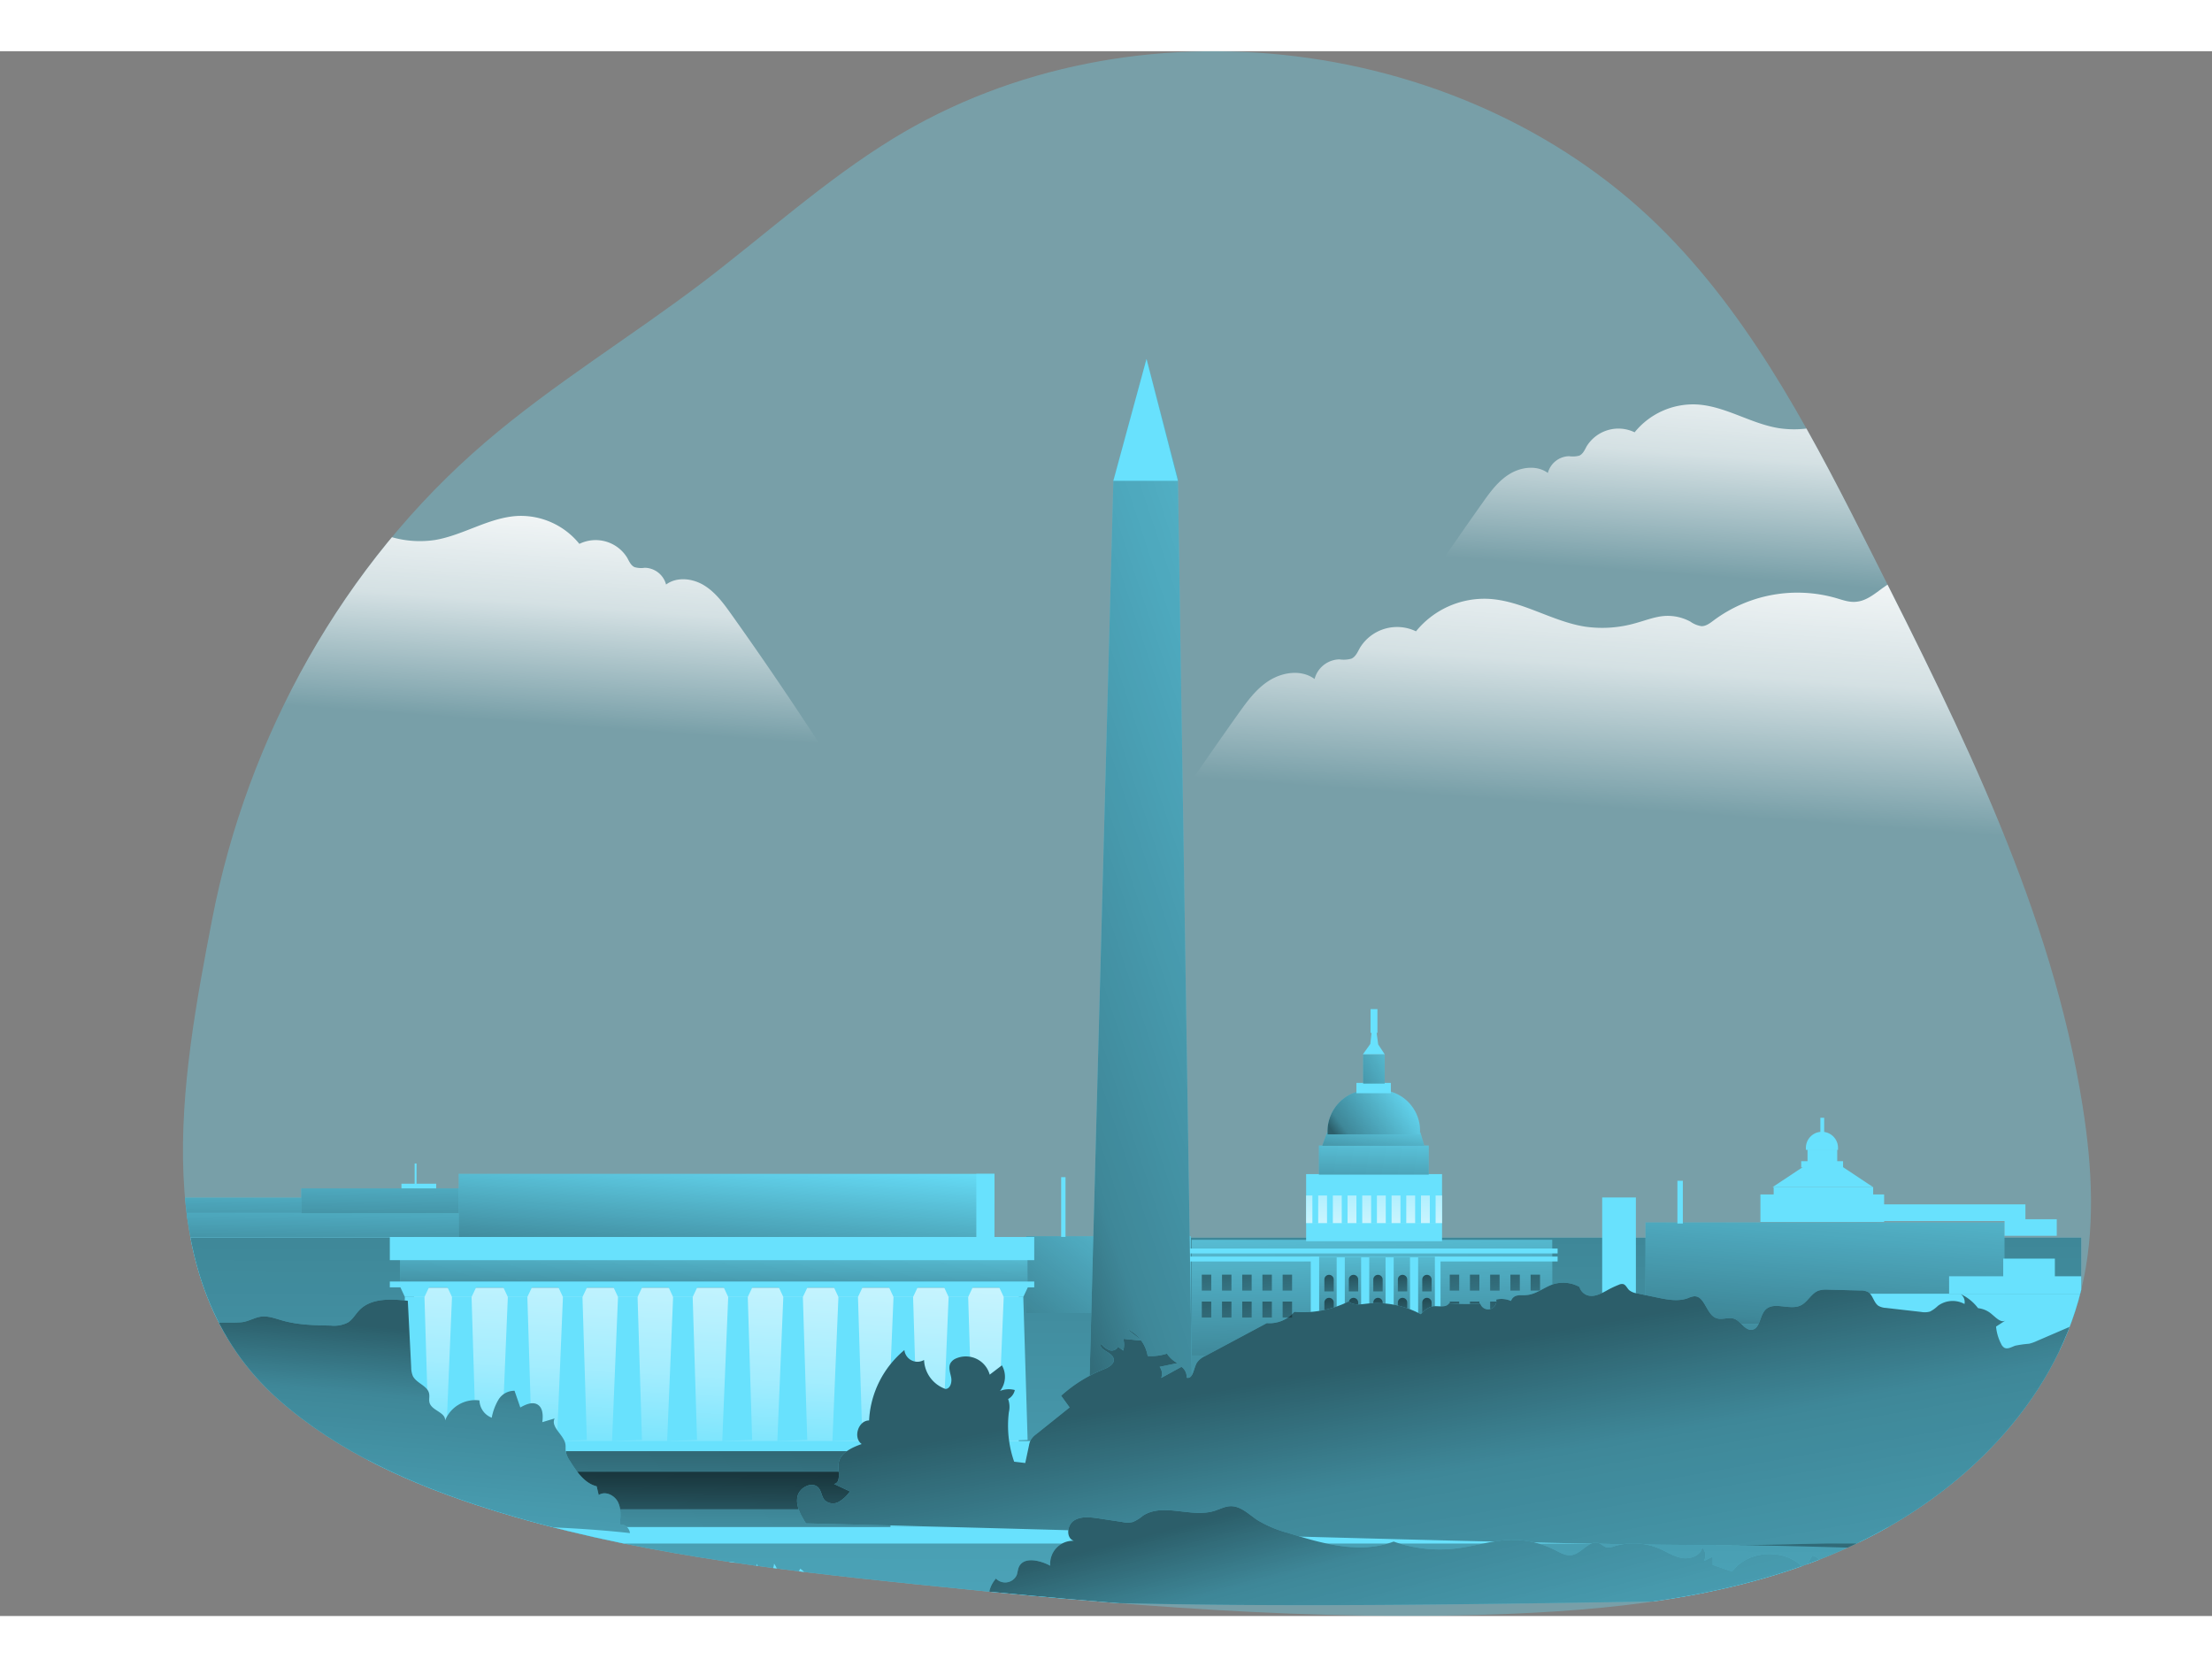 <svg id="Layer_1" data-name="Layer 1" xmlns="http://www.w3.org/2000/svg" xmlns:xlink="http://www.w3.org/1999/xlink" viewBox="0 0 597.74 422.84" width="406" height="306" class="illustration"><rect x="0" y="0" width="597.74" height="422.84" fill="#808080" stroke="none"/><defs><clipPath id="clip-path" transform="translate(46.13 -47.02)"><path d="M85,152.7c18.48-15.83,39.41-28.53,58.79-43.25,17.06-13,33-27.5,51.24-38.71C259.73,31,351.36,42.29,404.46,96.63c24.17,24.73,40.12,56.14,55.69,87,23.94,47.47,48.2,95.92,56.5,148.43,2.6,16.5,3.57,33.54-.41,49.76-7.52,30.68-32.31,55-60.87,68.55s-60.67,17.48-92.24,18.85c-53.94,2.35-107.94-2.37-161.65-7.92-38.94-4-78.13-8.57-115.47-20.35-20.48-6.46-40.63-15.3-56.75-29.49C-7.14,379.43,2.85,324.79,11.2,281.57,20.75,232.11,46.61,185.58,85,152.7Z" fill="none"></path></clipPath><linearGradient id="linear-gradient" x1="440.92" y1="192.1" x2="445.91" y2="123.24" gradientUnits="userSpaceOnUse"><stop offset="0.02" stop-color="#fff" stop-opacity="0"></stop><stop offset="0.49" stop-color="#fff" stop-opacity="0.68"></stop><stop offset="1" stop-color="#fff"></stop></linearGradient><linearGradient id="linear-gradient-2" x1="389.52" y1="253.06" x2="395.35" y2="172.56" xlink:href="#linear-gradient"></linearGradient><linearGradient id="linear-gradient-3" x1="66.75" y1="227.69" x2="71.7" y2="159.27" xlink:href="#linear-gradient"></linearGradient><linearGradient id="linear-gradient-4" x1="88.13" y1="326.41" x2="88.67" y2="290.66" gradientUnits="userSpaceOnUse"><stop offset="0.01"></stop><stop offset="0.13" stop-opacity="0.69"></stop><stop offset="1" stop-opacity="0"></stop></linearGradient><linearGradient id="linear-gradient-5" x1="87.39" y1="330.54" x2="87.93" y2="294.79" xlink:href="#linear-gradient-4"></linearGradient><linearGradient id="linear-gradient-6" x1="119.72" y1="323.91" x2="120.26" y2="288.16" xlink:href="#linear-gradient-4"></linearGradient><linearGradient id="linear-gradient-7" x1="306.03" y1="273.36" x2="304.27" y2="633.05" xlink:href="#linear-gradient-4"></linearGradient><linearGradient id="linear-gradient-8" x1="191.8" y1="387.93" x2="197.09" y2="294.48" gradientUnits="userSpaceOnUse"><stop offset="0.02" stop-color="#fff" stop-opacity="0"></stop><stop offset="0.32" stop-color="#fff" stop-opacity="0.39"></stop><stop offset="0.68" stop-color="#fff" stop-opacity="0.68"></stop><stop offset="1" stop-color="#fff"></stop></linearGradient><linearGradient id="linear-gradient-9" x1="280.51" y1="355.08" x2="324.79" y2="298.27" xlink:href="#linear-gradient-4"></linearGradient><linearGradient id="linear-gradient-10" x1="371.46" y1="360.45" x2="369.5" y2="297.36" xlink:href="#linear-gradient-4"></linearGradient><linearGradient id="linear-gradient-11" x1="390.74" y1="311.23" x2="394.85" y2="349.82" xlink:href="#linear-gradient-4"></linearGradient><linearGradient id="linear-gradient-12" x1="396.2" y1="311.23" x2="400.32" y2="349.82" xlink:href="#linear-gradient-4"></linearGradient><linearGradient id="linear-gradient-13" x1="401.66" y1="311.23" x2="405.78" y2="349.82" xlink:href="#linear-gradient-4"></linearGradient><linearGradient id="linear-gradient-14" x1="407.12" y1="311.23" x2="411.24" y2="349.82" xlink:href="#linear-gradient-4"></linearGradient><linearGradient id="linear-gradient-15" x1="412.58" y1="311.23" x2="416.7" y2="349.82" xlink:href="#linear-gradient-4"></linearGradient><linearGradient id="linear-gradient-16" x1="390.74" y1="318.5" x2="394.85" y2="357.09" xlink:href="#linear-gradient-4"></linearGradient><linearGradient id="linear-gradient-17" x1="396.2" y1="318.5" x2="400.32" y2="357.09" xlink:href="#linear-gradient-4"></linearGradient><linearGradient id="linear-gradient-18" x1="401.66" y1="318.5" x2="405.78" y2="357.09" xlink:href="#linear-gradient-4"></linearGradient><linearGradient id="linear-gradient-19" x1="407.12" y1="318.5" x2="411.24" y2="357.09" xlink:href="#linear-gradient-4"></linearGradient><linearGradient id="linear-gradient-20" x1="412.58" y1="318.5" x2="416.7" y2="357.09" xlink:href="#linear-gradient-4"></linearGradient><linearGradient id="linear-gradient-21" x1="371.31" y1="292.6" x2="371.31" y2="330.21" xlink:href="#linear-gradient-8"></linearGradient><linearGradient id="linear-gradient-22" x1="370.4" y1="314.69" x2="371.97" y2="286.48" xlink:href="#linear-gradient-4"></linearGradient><linearGradient id="linear-gradient-23" x1="369.92" y1="302.61" x2="372.85" y2="285.57" xlink:href="#linear-gradient-4"></linearGradient><linearGradient id="linear-gradient-24" x1="362.54" y1="295.71" x2="383.11" y2="280.82" xlink:href="#linear-gradient-4"></linearGradient><linearGradient id="linear-gradient-25" x1="360.69" y1="281" x2="384.59" y2="267.48" xlink:href="#linear-gradient-4"></linearGradient><linearGradient id="linear-gradient-26" x1="371.9" y1="350" x2="372.64" y2="310.29" xlink:href="#linear-gradient-4"></linearGradient><linearGradient id="linear-gradient-27" x1="358.48" y1="325.15" x2="359.8" y2="341.9" xlink:href="#linear-gradient-4"></linearGradient><linearGradient id="linear-gradient-28" x1="358.48" y1="331.37" x2="359.8" y2="348.12" xlink:href="#linear-gradient-4"></linearGradient><linearGradient id="linear-gradient-29" x1="365.09" y1="325.15" x2="366.41" y2="341.9" xlink:href="#linear-gradient-4"></linearGradient><linearGradient id="linear-gradient-30" x1="365.09" y1="331.37" x2="366.41" y2="348.12" xlink:href="#linear-gradient-4"></linearGradient><linearGradient id="linear-gradient-31" x1="371.7" y1="325.15" x2="373.02" y2="341.9" xlink:href="#linear-gradient-4"></linearGradient><linearGradient id="linear-gradient-32" x1="371.7" y1="331.37" x2="373.02" y2="348.12" xlink:href="#linear-gradient-4"></linearGradient><linearGradient id="linear-gradient-33" x1="378.31" y1="325.15" x2="379.64" y2="341.9" xlink:href="#linear-gradient-4"></linearGradient><linearGradient id="linear-gradient-34" x1="378.31" y1="331.37" x2="379.64" y2="348.12" xlink:href="#linear-gradient-4"></linearGradient><linearGradient id="linear-gradient-35" x1="384.93" y1="325.15" x2="386.25" y2="341.9" xlink:href="#linear-gradient-4"></linearGradient><linearGradient id="linear-gradient-36" x1="384.93" y1="331.37" x2="386.25" y2="348.12" xlink:href="#linear-gradient-4"></linearGradient><linearGradient id="linear-gradient-37" x1="491.29" y1="353.76" x2="497.17" y2="279.12" xlink:href="#linear-gradient-4"></linearGradient><linearGradient id="linear-gradient-38" x1="194.73" y1="332.42" x2="197.66" y2="295.98" xlink:href="#linear-gradient-4"></linearGradient><linearGradient id="linear-gradient-39" x1="192.61" y1="340.74" x2="193.2" y2="314.59" xlink:href="#linear-gradient-4"></linearGradient><linearGradient id="linear-gradient-40" x1="247.99" y1="247.88" x2="447.65" y2="181.62" xlink:href="#linear-gradient-4"></linearGradient><linearGradient id="linear-gradient-41" x1="197.24" y1="347.53" x2="196.06" y2="443.33" xlink:href="#linear-gradient-4"></linearGradient><linearGradient id="linear-gradient-42" x1="197" y1="367.66" x2="196.39" y2="417.35" xlink:href="#linear-gradient-4"></linearGradient><linearGradient id="linear-gradient-43" x1="66.96" y1="391.26" x2="54.03" y2="541.71" xlink:href="#linear-gradient-4"></linearGradient><linearGradient id="linear-gradient-44" x1="339.48" y1="396.28" x2="386.27" y2="659.77" xlink:href="#linear-gradient-4"></linearGradient><linearGradient id="linear-gradient-45" x1="357.9" y1="421.74" x2="400.22" y2="583.07" xlink:href="#linear-gradient-4"></linearGradient><linearGradient id="linear-gradient-46" x1="323.74" y1="311.23" x2="327.85" y2="349.82" xlink:href="#linear-gradient-4"></linearGradient><linearGradient id="linear-gradient-47" x1="329.2" y1="311.23" x2="333.31" y2="349.82" xlink:href="#linear-gradient-4"></linearGradient><linearGradient id="linear-gradient-48" x1="334.66" y1="311.23" x2="338.78" y2="349.82" xlink:href="#linear-gradient-4"></linearGradient><linearGradient id="linear-gradient-49" x1="340.12" y1="311.23" x2="344.24" y2="349.82" xlink:href="#linear-gradient-4"></linearGradient><linearGradient id="linear-gradient-50" x1="345.58" y1="311.23" x2="349.7" y2="349.82" xlink:href="#linear-gradient-4"></linearGradient><linearGradient id="linear-gradient-51" x1="323.74" y1="318.5" x2="327.85" y2="357.09" xlink:href="#linear-gradient-4"></linearGradient><linearGradient id="linear-gradient-52" x1="329.2" y1="318.5" x2="333.31" y2="357.09" xlink:href="#linear-gradient-4"></linearGradient><linearGradient id="linear-gradient-53" x1="334.66" y1="318.5" x2="338.78" y2="357.09" xlink:href="#linear-gradient-4"></linearGradient><linearGradient id="linear-gradient-54" x1="340.12" y1="318.5" x2="344.24" y2="357.09" xlink:href="#linear-gradient-4"></linearGradient><linearGradient id="linear-gradient-55" x1="345.58" y1="318.5" x2="349.7" y2="357.09" xlink:href="#linear-gradient-4"></linearGradient></defs><title>Washington DC</title><g clip-path="url(#clip-path)"><path d="M85,152.7c18.48-15.83,39.41-28.53,58.79-43.25,17.06-13,33-27.5,51.24-38.71C259.73,31,351.36,42.29,404.46,96.63c24.17,24.73,40.12,56.14,55.69,87,23.94,47.47,48.2,95.92,56.5,148.43,2.6,16.5,3.57,33.54-.41,49.76-7.52,30.68-32.31,55-60.87,68.55s-60.67,17.48-92.24,18.85c-53.94,2.35-107.94-2.37-161.65-7.92-38.94-4-78.13-8.57-115.47-20.35-20.48-6.46-40.63-15.3-56.75-29.49C-7.14,379.43,2.85,324.79,11.2,281.57,20.75,232.11,46.61,185.58,85,152.7Z" transform="translate(46.13 -47.02)" fill="#68e1fd" opacity="0.32" style="isolation: isolate;"></path><path d="M551.61,208.25v0a145.55,145.55,0,0,1-4.87,24.3c-33.65,2.06-67.51-2-101.27-3.29-34.77-1.31-69.6.38-104.34-1.35-3.09-.15-6.61-.54-8.42-3.05s-1.11-6.18-2.46-9c-.74-1.55-2.07-2.81-2.42-4.48-.43-2.09.77-4.12,1.91-5.89q12-18.47,24.72-36.4c2.11-3,4.31-6,7.42-7.87s7.34-2.39,10.26-.23a6.08,6.08,0,0,1,5.75-4.53,6.71,6.71,0,0,0,2.76-.16c1-.45,1.47-1.59,2-2.55A10.08,10.08,0,0,1,395.59,150a20.35,20.35,0,0,1,16.63-7.53c7.78.37,14.69,5.2,22.39,6.42a27.94,27.94,0,0,0,11.88-.81,34.63,34.63,0,0,1,6.51-1.62,11.08,11.08,0,0,1,6,1.32,6,6,0,0,0,2.59,1,5,5,0,0,0,2.85-1.38,32.41,32.41,0,0,1,28.27-5.12,13.12,13.12,0,0,0,4.67.89c2.21-.18,4.06-1.67,5.84-3,.49-.36,1-.71,1.51-1.06h0A148.83,148.83,0,0,1,522,159C533.16,174.52,541.22,192.24,551.61,208.25Z" transform="translate(46.13 -47.02)" fill="url(#linear-gradient)"></path><path d="M518.92,271.94v0a169.52,169.52,0,0,1-5.7,28.4c-39.34,2.41-78.91-2.36-118.38-3.83-40.64-1.54-81.36.44-122-1.58-3.61-.18-7.72-.64-9.84-3.57s-1.3-7.23-2.87-10.56c-.87-1.81-2.43-3.29-2.83-5.23-.51-2.44.89-4.82,2.23-6.89q14-21.58,28.9-42.55c2.47-3.45,5-7,8.67-9.2s8.58-2.8,12-.27a7.11,7.11,0,0,1,6.72-5.3,7.76,7.76,0,0,0,3.23-.19c1.17-.52,1.71-1.86,2.35-3a11.77,11.77,0,0,1,15.11-4.39A23.8,23.8,0,0,1,356,195c9.1.43,17.17,6.08,26.17,7.51a32.65,32.65,0,0,0,13.89-1c2.51-.69,5-1.69,7.61-1.88a12.85,12.85,0,0,1,7,1.54,7,7,0,0,0,3,1.22c1.25,0,2.33-.85,3.33-1.6a37.9,37.9,0,0,1,33-6c1.79.52,3.62,1.21,5.46,1,2.59-.21,4.75-1.94,6.83-3.48.58-.41,1.17-.83,1.77-1.23h0a173.27,173.27,0,0,1,20.11,23.14C497.35,232.5,506.77,253.22,518.92,271.94Z" transform="translate(46.13 -47.02)" fill="url(#linear-gradient-2)"></path><path d="M178.19,241.52c-.35,1.66-1.69,2.94-2.43,4.47-1.34,2.85-.61,6.49-2.45,9s-5.33,2.89-8.42,3c-34.75,1.73-69.57,0-104.33,1.35-33.78,1.26-67.62,5.34-101.28,3.28A149.93,149.93,0,0,1-46.13,233a178.71,178.71,0,0,0,16.26-13.7C-14,203.67,1,187.16,17,171.62a32.43,32.43,0,0,1,24.55,6A4.88,4.88,0,0,0,44.41,179a5.77,5.77,0,0,0,2.6-1,10.91,10.91,0,0,1,6-1.32,35.37,35.37,0,0,1,6.53,1.6,27.55,27.55,0,0,0,11.87.82C79.1,177.81,86,173,93.8,172.6a20.34,20.34,0,0,1,16.63,7.55,10,10,0,0,1,12.92,3.74c.55,1,1,2.1,2,2.55a6.52,6.52,0,0,0,2.76.17,6.06,6.06,0,0,1,5.75,4.53c2.92-2.18,7.17-1.68,10.26.21s5.32,4.93,7.41,7.88q12.78,17.94,24.72,36.4C177.43,237.41,178.63,239.43,178.19,241.52Z" transform="translate(46.13 -47.02)" fill="url(#linear-gradient-3)"></path><rect x="49.8" y="309.79" width="77.05" height="6.69" fill="#68e1fd"></rect><rect x="49.8" y="309.79" width="77.05" height="6.69" opacity="0.58" fill="url(#linear-gradient-4)"></rect><rect x="49.07" y="313.92" width="77.05" height="6.69" fill="#68e1fd"></rect><rect x="49.07" y="313.92" width="77.05" height="6.69" opacity="0.58" fill="url(#linear-gradient-5)"></rect><rect x="81.39" y="307.29" width="77.05" height="6.69" fill="#68e1fd"></rect><rect x="81.39" y="307.29" width="77.05" height="6.69" opacity="0.58" fill="url(#linear-gradient-6)"></rect><rect x="50.63" y="320.61" width="60.78" height="27.43" fill="#68e1fd"></rect><rect x="111.61" y="330.02" width="166.08" height="45.26" fill="#68e1fd"></rect><rect x="48.72" y="320.61" width="513.68" height="97.56" fill="#68e1fd"></rect><rect x="48.72" y="320.61" width="513.68" height="97.56" opacity="0.58" fill="url(#linear-gradient-7)"></rect><rect x="111.9" y="334.13" width="163.39" height="44.08" fill="#68e1fd"></rect><rect x="111.9" y="334.13" width="163.39" height="44.08" fill="url(#linear-gradient-8)"></rect><rect x="277.35" y="320.22" width="44.47" height="20.77" fill="#68e1fd"></rect><rect x="277.35" y="320.22" width="44.47" height="20.77" opacity="0.58" fill="url(#linear-gradient-9)"></rect><rect x="322.02" y="321.2" width="97.42" height="31.44" fill="#68e1fd"></rect><rect x="322.02" y="321.2" width="97.42" height="31.44" opacity="0.58" fill="url(#linear-gradient-10)"></rect><rect x="391.76" y="330.6" width="2.55" height="4.31" fill="url(#linear-gradient-11)"></rect><rect x="397.22" y="330.6" width="2.55" height="4.31" fill="url(#linear-gradient-12)"></rect><rect x="402.68" y="330.6" width="2.55" height="4.31" fill="url(#linear-gradient-13)"></rect><rect x="408.15" y="330.6" width="2.55" height="4.31" fill="url(#linear-gradient-14)"></rect><rect x="413.61" y="330.6" width="2.55" height="4.31" fill="url(#linear-gradient-15)"></rect><rect x="391.76" y="337.88" width="2.55" height="4.31" fill="url(#linear-gradient-16)"></rect><rect x="397.22" y="337.88" width="2.55" height="4.31" fill="url(#linear-gradient-17)"></rect><rect x="402.68" y="337.88" width="2.55" height="4.31" fill="url(#linear-gradient-18)"></rect><rect x="408.15" y="337.88" width="2.55" height="4.31" fill="url(#linear-gradient-19)"></rect><rect x="413.61" y="337.88" width="2.55" height="4.31" fill="url(#linear-gradient-20)"></rect><line x1="419.43" y1="321.2" x2="322.02" y2="321.2" fill="#68e1fd"></line><rect x="319.67" y="323.55" width="101.24" height="1.32" fill="#68e1fd"></rect><rect x="319.67" y="325.71" width="101.24" height="1.32" fill="#68e1fd"></rect><rect x="352.95" y="303.42" width="36.73" height="18.15" fill="#68e1fd"></rect><rect x="352.95" y="309.22" width="36.73" height="7.45" fill="#68e1fd"></rect><rect x="352.95" y="309.22" width="36.73" height="7.45" fill="url(#linear-gradient-21)"></rect><rect x="356.4" y="295.71" width="29.68" height="7.86" fill="#68e1fd"></rect><rect x="356.4" y="295.71" width="29.68" height="7.86" opacity="0.58" fill="url(#linear-gradient-22)"></rect><polygon points="384.9 295.78 357.28 295.78 358.6 292.18 383.83 292.18 384.9 295.78" fill="#68e1fd"></polygon><polygon points="384.9 295.78 357.28 295.78 358.6 292.18 383.83 292.18 384.9 295.78" opacity="0.58" fill="url(#linear-gradient-23)"></polygon><path d="M369.87,280.7h2.86a11,11,0,0,1,11,11v1a0,0,0,0,1,0,0h-25a0,0,0,0,1,0,0v-.83A11.16,11.16,0,0,1,369.87,280.7Z" fill="#68e1fd"></path><path d="M369.87,280.7h2.86a11,11,0,0,1,11,11v1a0,0,0,0,1,0,0h-25a0,0,0,0,1,0,0v-.83A11.16,11.16,0,0,1,369.87,280.7Z" opacity="0.58" fill="url(#linear-gradient-24)"></path><rect x="366.54" y="278.79" width="9.31" height="2.79" fill="#68e1fd"></rect><rect x="368.35" y="271.05" width="5.83" height="7.93" fill="#68e1fd"></rect><rect x="368.35" y="271.05" width="5.83" height="7.93" opacity="0.58" fill="url(#linear-gradient-25)"></rect><polygon points="374.18 271.05 368.3 271.05 370.29 268.27 370.65 265.07 371.98 265.07 372.42 268.38 374.18 271.05" fill="#68e1fd"></polygon><rect x="370.36" y="258.85" width="1.86" height="6.42" fill="#68e1fd"></rect><rect x="354.2" y="325.76" width="35.07" height="26.77" fill="#68e1fd"></rect><rect x="356.47" y="325.76" width="31.27" height="26.77" opacity="0.58" fill="url(#linear-gradient-26)"></rect><path d="M359.14,330.65h0a1.27,1.27,0,0,1,1.27,1.27v3.21a0,0,0,0,1,0,0h-2.53a0,0,0,0,1,0,0v-3.21A1.27,1.27,0,0,1,359.14,330.65Z" fill="url(#linear-gradient-27)"></path><path d="M359.14,336.87h0a1.27,1.27,0,0,1,1.27,1.27v3.21a0,0,0,0,1,0,0h-2.53a0,0,0,0,1,0,0v-3.21a1.27,1.27,0,0,1,1.27-1.27Z" fill="url(#linear-gradient-28)"></path><path d="M365.75,330.65h0a1.27,1.27,0,0,1,1.27,1.27v3.21a0,0,0,0,1,0,0h-2.53a0,0,0,0,1,0,0v-3.21A1.27,1.27,0,0,1,365.75,330.65Z" fill="url(#linear-gradient-29)"></path><path d="M365.75,336.87h0a1.27,1.27,0,0,1,1.27,1.27v3.21a0,0,0,0,1,0,0h-2.53a0,0,0,0,1,0,0v-3.21A1.27,1.27,0,0,1,365.75,336.87Z" fill="url(#linear-gradient-30)"></path><path d="M372.36,330.65h0a1.27,1.27,0,0,1,1.27,1.27v3.21a0,0,0,0,1,0,0h-2.53a0,0,0,0,1,0,0v-3.21A1.27,1.27,0,0,1,372.36,330.65Z" fill="url(#linear-gradient-31)"></path><path d="M372.36,336.87h0a1.27,1.27,0,0,1,1.27,1.27v3.21a0,0,0,0,1,0,0h-2.53a0,0,0,0,1,0,0v-3.21A1.27,1.27,0,0,1,372.36,336.87Z" fill="url(#linear-gradient-32)"></path><path d="M379,330.65h0a1.27,1.27,0,0,1,1.27,1.27v3.21a0,0,0,0,1,0,0h-2.53a0,0,0,0,1,0,0v-3.21A1.27,1.27,0,0,1,379,330.65Z" fill="url(#linear-gradient-33)"></path><path d="M379,336.87h0a1.27,1.27,0,0,1,1.27,1.27v3.21a0,0,0,0,1,0,0h-2.53a0,0,0,0,1,0,0v-3.21A1.27,1.27,0,0,1,379,336.87Z" fill="url(#linear-gradient-34)"></path><path d="M385.59,330.65h0a1.27,1.27,0,0,1,1.27,1.27v3.21a0,0,0,0,1,0,0h-2.53a0,0,0,0,1,0,0v-3.21a1.27,1.27,0,0,1,1.27-1.27Z" fill="url(#linear-gradient-35)"></path><path d="M385.59,336.87h0a1.27,1.27,0,0,1,1.27,1.27v3.21a0,0,0,0,1,0,0h-2.53a0,0,0,0,1,0,0v-3.21a1.27,1.27,0,0,1,1.27-1.27Z" fill="url(#linear-gradient-36)"></path><rect x="361.2" y="325.94" width="2.2" height="16.31" fill="#68e1fd"></rect><rect x="367.81" y="325.94" width="2.2" height="16.31" fill="#68e1fd"></rect><rect x="374.41" y="325.94" width="2.2" height="16.31" fill="#68e1fd"></rect><rect x="381.02" y="325.94" width="2.2" height="16.31" fill="#68e1fd"></rect><rect x="432.95" y="309.74" width="9.11" height="40.41" fill="#68e1fd"></rect><rect x="444.66" y="316.5" width="96.98" height="27.43" fill="#68e1fd"></rect><rect x="444.66" y="316.5" width="96.98" height="27.43" opacity="0.58" fill="url(#linear-gradient-37)"></rect><rect x="475.71" y="308.93" width="33.43" height="7.42" fill="#68e1fd"></rect><rect x="479.29" y="306.95" width="26.89" height="2.16" fill="#68e1fd"></rect><polygon points="506.17 306.95 478.99 306.95 487.86 301.07 497.31 301.07 506.17 306.95" fill="#68e1fd"></polygon><rect x="486.73" y="299.94" width="11.31" height="1.67" fill="#68e1fd"></rect><rect x="488.44" y="296.76" width="8.03" height="3.97" fill="#68e1fd"></rect><path d="M492.35,292h0a4.33,4.33,0,0,1,4.33,4.33v.55a0,0,0,0,1,0,0H488a0,0,0,0,1,0,0v-.55A4.33,4.33,0,0,1,492.35,292Z" fill="#68e1fd"></path><rect x="491.91" y="288.21" width="1.03" height="4.15" fill="#68e1fd"></rect><rect x="123.95" y="303.37" width="144.78" height="18.02" fill="#68e1fd"></rect><rect x="123.95" y="303.37" width="144.78" height="18.02" opacity="0.58" fill="url(#linear-gradient-38)"></rect><rect x="263.83" y="303.37" width="4.9" height="18.02" fill="#68e1fd"></rect><rect x="108.1" y="324.29" width="169.54" height="9.55" fill="#68e1fd"></rect><rect x="108.1" y="324.29" width="169.54" height="9.55" opacity="0.58" fill="url(#linear-gradient-39)"></rect><rect x="107.79" y="375.57" width="176.32" height="5.88" fill="#68e1fd"></rect><polygon points="108.11 333.84 109.41 336.63 114.7 336.63 116.09 333.69 108.11 333.84" fill="#68e1fd"></polygon><polygon points="107.79 375.56 109.41 336.63 114.7 336.63 115.87 375.27 107.79 375.56" fill="#68e1fd"></polygon><polygon points="120.84 333.84 122.14 336.63 127.43 336.63 128.83 333.69 120.84 333.84" fill="#68e1fd"></polygon><polygon points="120.52 375.56 122.14 336.63 127.43 336.63 128.6 375.27 120.52 375.56" fill="#68e1fd"></polygon><polygon points="135.92 333.84 137.23 336.63 142.51 336.63 143.91 333.69 135.92 333.84" fill="#68e1fd"></polygon><polygon points="135.61 375.56 137.23 336.63 142.51 336.63 143.69 375.27 135.61 375.56" fill="#68e1fd"></polygon><polygon points="150.81 333.84 152.12 336.63 157.4 336.63 158.8 333.69 150.81 333.84" fill="#68e1fd"></polygon><polygon points="150.5 375.56 152.12 336.63 157.4 336.63 158.58 375.27 150.5 375.56" fill="#68e1fd"></polygon><polygon points="165.7 333.84 167 336.63 172.29 336.63 173.69 333.69 165.7 333.84" fill="#68e1fd"></polygon><polygon points="165.39 375.56 167 336.63 172.29 336.63 173.47 375.27 165.39 375.56" fill="#68e1fd"></polygon><polygon points="180.59 333.84 181.89 336.63 187.18 336.63 188.58 333.69 180.59 333.84" fill="#68e1fd"></polygon><polygon points="180.28 375.56 181.89 336.63 187.18 336.63 188.36 375.27 180.28 375.56" fill="#68e1fd"></polygon><polygon points="195.48 333.84 196.78 336.63 202.07 336.63 203.47 333.69 195.48 333.84" fill="#68e1fd"></polygon><polygon points="195.17 375.56 196.78 336.63 202.07 336.63 203.25 375.27 195.17 375.56" fill="#68e1fd"></polygon><polygon points="210.37 333.84 211.67 336.63 216.96 336.63 218.36 333.69 210.37 333.84" fill="#68e1fd"></polygon><polygon points="210.06 375.56 211.67 336.63 216.96 336.63 218.14 375.27 210.06 375.56" fill="#68e1fd"></polygon><polygon points="225.26 333.84 226.56 336.63 231.85 336.63 233.25 333.69 225.26 333.84" fill="#68e1fd"></polygon><polygon points="224.94 375.56 226.56 336.63 231.85 336.63 233.03 375.27 224.94 375.56" fill="#68e1fd"></polygon><polygon points="240.15 333.84 241.45 336.63 246.74 336.63 248.13 333.69 240.15 333.84" fill="#68e1fd"></polygon><polygon points="239.83 375.56 241.45 336.63 246.74 336.63 247.91 375.27 239.83 375.56" fill="#68e1fd"></polygon><polygon points="255.04 333.84 256.34 336.63 261.63 336.63 263.02 333.69 255.04 333.84" fill="#68e1fd"></polygon><polygon points="254.72 375.56 256.34 336.63 261.63 336.63 262.8 375.27 254.72 375.56" fill="#68e1fd"></polygon><polygon points="269.93 333.84 271.23 336.63 276.52 336.63 277.91 333.69 269.93 333.84" fill="#68e1fd"></polygon><polygon points="269.61 375.56 271.23 336.63 276.52 336.63 277.69 375.27 269.61 375.56" fill="#68e1fd"></polygon><rect x="496.43" y="335.75" width="65.97" height="15.28" fill="#68e1fd"></rect><rect x="526.7" y="331.04" width="35.7" height="4.7" fill="#68e1fd"></rect><rect x="541.32" y="326.27" width="13.96" height="5" fill="#68e1fd"></rect><rect x="508.92" y="311.6" width="38.4" height="4.51" fill="#68e1fd"></rect><rect x="541.68" y="315.62" width="14.11" height="4.48" fill="#68e1fd"></rect><polygon points="294.2 367.24 300.86 116.08 309.82 83.17 318.3 115.49 322.21 367.44 294.2 367.24" fill="#68e1fd"></polygon><polygon points="294.2 367.24 300.86 116.08 309.82 83.17 318.3 115.49 322.21 367.44 294.2 367.24" opacity="0.58" fill="url(#linear-gradient-40)"></polygon><rect x="51.07" y="398.78" width="509.77" height="4.48" fill="#68e1fd"></rect><rect x="99.27" y="380.37" width="190.82" height="18.42" fill="#68e1fd"></rect><rect x="152.86" y="378.29" width="87.76" height="20.49" fill="url(#linear-gradient-41)"></rect><rect x="152.86" y="383.87" width="87.76" height="10.11" fill="url(#linear-gradient-42)"></rect><rect x="286.75" y="304.25" width="1.18" height="16.16" fill="#68e1fd"></rect><rect x="453.28" y="305.23" width="1.47" height="11.56" fill="#68e1fd"></rect><path d="M19.16,390.47c1.85-.18,3.5-1.3,5.34-1.52s3.79.52,5.64,1.05c4.24,1.21,8.7,1.3,13.11,1.38a8.24,8.24,0,0,0,4.64-.83c1.24-.79,2-2.18,3-3.25,3.18-3.4,8.55-3.14,13.18-2.62l.92,18a6.07,6.07,0,0,0,.44,2.33c1,2,4,2.61,4.4,4.78.16.81-.11,1.68.12,2.47.63,2.12,4.37,2.57,4.19,4.77a8.75,8.75,0,0,1,9.29-5.42,5.17,5.17,0,0,0,3.32,4.67,14.83,14.83,0,0,1,1.82-4.87A5,5,0,0,1,92.91,409l1.56,4.51c1.47-.83,3.34-1.66,4.75-.73s1.4,3,1.2,4.7l3.32-1c-1.15,2.39,2.54,4.41,2.93,7,.08.58,0,1.18.06,1.76a6.85,6.85,0,0,0,1.19,2.76c1.8,2.87,3.9,6,7.18,6.81l.56,2.38c1.7-1.2,4.23,0,5.17,1.84s.75,4,.53,6.11a2.59,2.59,0,0,1,2.74,2.31c-39.28-4.26-78.92-.13-118.43.17a2.39,2.39,0,0,1-1.54-.35,2.37,2.37,0,0,1-.65-1.5,103.08,103.08,0,0,1-.54-29.71c.5-4,1.23-7.91,1.51-11.9.2-2.88-.56-6.5.55-9.25C7.32,389.25,14.45,390.94,19.16,390.47Z" transform="translate(46.13 -47.02)" fill="#68e1fd"></path><path d="M19.16,390.47c1.85-.18,3.5-1.3,5.34-1.52s3.79.52,5.64,1.05c4.24,1.21,8.7,1.3,13.11,1.38a8.24,8.24,0,0,0,4.64-.83c1.24-.79,2-2.18,3-3.25,3.18-3.4,8.55-3.14,13.18-2.62l.92,18a6.07,6.07,0,0,0,.44,2.33c1,2,4,2.61,4.4,4.78.16.81-.11,1.68.12,2.47.63,2.12,4.37,2.57,4.19,4.77a8.75,8.75,0,0,1,9.29-5.42,5.17,5.17,0,0,0,3.32,4.67,14.83,14.83,0,0,1,1.82-4.87A5,5,0,0,1,92.91,409l1.56,4.51c1.47-.83,3.34-1.66,4.75-.73s1.4,3,1.2,4.7l3.32-1c-1.15,2.39,2.54,4.41,2.93,7,.08.58,0,1.18.06,1.76a6.85,6.85,0,0,0,1.19,2.76c1.8,2.87,3.9,6,7.18,6.81l.56,2.38c1.7-1.2,4.23,0,5.17,1.84s.75,4,.53,6.11a2.59,2.59,0,0,1,2.74,2.31c-39.28-4.26-78.92-.13-118.43.17a2.39,2.39,0,0,1-1.54-.35,2.37,2.37,0,0,1-.65-1.5,103.08,103.08,0,0,1-.54-29.71c.5-4,1.23-7.91,1.51-11.9.2-2.88-.56-6.5.55-9.25C7.32,389.25,14.45,390.94,19.16,390.47Z" transform="translate(46.13 -47.02)" opacity="0.58" fill="url(#linear-gradient-43)"></path><path d="M171.66,444.83c-1.37-2.2-2.81-4.68-2.3-7.23s4.16-4.31,5.78-2.28c.76,1,.78,2.37,1.6,3.27a3.26,3.26,0,0,0,3.81.42,9.7,9.7,0,0,0,3-2.82l-4.29-2c1.95-.4,1.07-3.32,1.2-5.31.19-2.95,3.47-4.52,6.26-5.49-2.41-1.7-.93-6.37,2-6.37A26.47,26.47,0,0,1,198.26,398a3.55,3.55,0,0,0,5.31,2.68,8.68,8.68,0,0,0,5.8,7.83c1.32-.06,1.78-1.83,1.53-3.12s-.83-2.7-.19-3.85a3.09,3.09,0,0,1,1.33-1.2,6.69,6.69,0,0,1,9.27,4.31l3.3-2.52a6.17,6.17,0,0,1-.51,6.92,6.23,6.23,0,0,1,4-.25,3.62,3.62,0,0,1-1.81,2.43,6.24,6.24,0,0,1,.2,3.57,29.59,29.59,0,0,0,1.43,13.36l3,.36,1-4.7a5.39,5.39,0,0,1,.48-1.52,5.57,5.57,0,0,1,1.51-1.59l9-7.21-2.29-3.16a37.85,37.85,0,0,1,11.56-7.17c1.32-.52,3-1.48,2.62-2.86-.47-1.85-4.24-2.34-3.37-4A5.56,5.56,0,0,0,253.6,398a1.88,1.88,0,0,0,2.38-.91l1.43,1.05a6.16,6.16,0,0,0,0-3.19l5.07.52-4.1-3.18A9.73,9.73,0,0,1,264,399.6a14,14,0,0,0,5.22-.64,7.66,7.66,0,0,0,2.82,2.57l-4.81,1a3.16,3.16,0,0,1,.43,3l5.48-3a3.37,3.37,0,0,1,1.39,2.93c1.73.45,1.86-2.44,2.74-4a5.41,5.41,0,0,1,2.36-1.9l16.57-8.84a8.82,8.82,0,0,0,7.42-3.05,27.63,27.63,0,0,0,14.69-2.81c1.22,1.1,3.1.81,4.73.62a25.09,25.09,0,0,1,14.77,2.83c1-1.09,2.29-2.16,3.78-2.17s3.09.36,3.85-.78a59.44,59.44,0,0,0,8.44.07,2.22,2.22,0,0,0,4.3-1.08,6.29,6.29,0,0,1,4,.38,2.17,2.17,0,0,1,1.82-1.49c.81-.15,1.66,0,2.48-.12,2.49-.22,4.53-2,6.89-2.84a9.1,9.1,0,0,1,7.31.65,3.35,3.35,0,0,0,2.18,2.27c1.67.53,3.43-.33,5-1.18a26.53,26.53,0,0,1,3.44-1.66,2,2,0,0,1,1.1-.21c.79.14,1.12,1.09,1.7,1.65a4.19,4.19,0,0,0,2.11.87l5.52,1.14c2.73.57,5.62,1.12,8.23.17a6.16,6.16,0,0,1,1.7-.51c2.93-.15,3.26,4.9,6,5.9,1.55.56,3.35-.38,4.89.19,1.79.66,2.82,3.18,4.72,2.95,2.23-.28,2.07-3.72,3.62-5.36,2.26-2.42,6.55.2,9.54-1.2,1.91-.9,2.85-3.25,4.82-4a7,7,0,0,1,2.63-.27l8.71.22a4.34,4.34,0,0,1,2,.38c1.41.79,1.56,2.9,2.92,3.79a4.65,4.65,0,0,0,2,.54l9.46,1.08a5.28,5.28,0,0,0,2.44-.1,8.73,8.73,0,0,0,2.12-1.53,6.67,6.67,0,0,1,7.2-.51,2.69,2.69,0,0,0-1-2.66,12.56,12.56,0,0,1,4.67,3.79,6.66,6.66,0,0,1,3.77,1.69c1.11.9,2.41,2.36,3.64,1.63l-2.55,1.65a12.46,12.46,0,0,0,1.38,4.7,2.3,2.3,0,0,0,.82,1c.91.53,2-.2,3-.54a30.55,30.55,0,0,1,3.72-.52,11.53,11.53,0,0,0,2.11-.75l12-5.17c.43,9.21,1.91,18.33,2.5,27.53s.24,18.62-2.86,27.29c-31.51,3.14-64.61,5.58-96.27,5.52-25-.06-50-.66-74.95-1.26C287.67,448,228.68,446.2,171.66,444.83Z" transform="translate(46.13 -47.02)" fill="#68e1fd"></path><path d="M171.66,444.83c-1.37-2.2-2.81-4.68-2.3-7.23s4.16-4.31,5.78-2.28c.76,1,.78,2.37,1.6,3.27a3.26,3.26,0,0,0,3.81.42,9.7,9.7,0,0,0,3-2.82l-4.29-2c1.95-.4,1.07-3.32,1.2-5.31.19-2.95,3.47-4.52,6.26-5.49-2.41-1.7-.93-6.37,2-6.37A26.47,26.47,0,0,1,198.26,398a3.55,3.55,0,0,0,5.31,2.68,8.68,8.68,0,0,0,5.8,7.83c1.32-.06,1.78-1.83,1.53-3.12s-.83-2.7-.19-3.85a3.09,3.09,0,0,1,1.33-1.2,6.69,6.69,0,0,1,9.27,4.31l3.3-2.52a6.17,6.17,0,0,1-.51,6.92,6.23,6.23,0,0,1,4-.25,3.62,3.62,0,0,1-1.81,2.43,6.24,6.24,0,0,1,.2,3.57,29.59,29.59,0,0,0,1.43,13.36l3,.36,1-4.7a5.39,5.39,0,0,1,.48-1.52,5.57,5.57,0,0,1,1.51-1.59l9-7.21-2.29-3.16a37.85,37.85,0,0,1,11.56-7.17c1.32-.52,3-1.48,2.62-2.86-.47-1.85-4.24-2.34-3.37-4A5.56,5.56,0,0,0,253.6,398a1.88,1.88,0,0,0,2.38-.91l1.43,1.05a6.16,6.16,0,0,0,0-3.19l5.07.52-4.1-3.18A9.73,9.73,0,0,1,264,399.6a14,14,0,0,0,5.22-.64,7.66,7.66,0,0,0,2.82,2.57l-4.81,1a3.16,3.16,0,0,1,.43,3l5.48-3a3.37,3.37,0,0,1,1.39,2.93c1.73.45,1.86-2.44,2.74-4a5.41,5.41,0,0,1,2.36-1.9l16.57-8.84a8.82,8.82,0,0,0,7.42-3.05,27.63,27.63,0,0,0,14.69-2.81c1.22,1.1,3.1.81,4.73.62a25.09,25.09,0,0,1,14.77,2.83c1-1.09,2.29-2.16,3.78-2.17s3.09.36,3.85-.78a59.44,59.44,0,0,0,8.44.07,2.22,2.22,0,0,0,4.3-1.08,6.29,6.29,0,0,1,4,.38,2.17,2.17,0,0,1,1.82-1.49c.81-.15,1.66,0,2.48-.12,2.49-.22,4.53-2,6.89-2.84a9.1,9.1,0,0,1,7.31.65,3.35,3.35,0,0,0,2.18,2.27c1.67.53,3.43-.33,5-1.18a26.53,26.53,0,0,1,3.44-1.66,2,2,0,0,1,1.1-.21c.79.14,1.12,1.09,1.7,1.65a4.19,4.19,0,0,0,2.11.87l5.52,1.14c2.73.57,5.62,1.12,8.23.17a6.16,6.16,0,0,1,1.7-.51c2.93-.15,3.26,4.9,6,5.9,1.55.56,3.35-.38,4.89.19,1.79.66,2.82,3.18,4.72,2.95,2.23-.28,2.07-3.72,3.62-5.36,2.26-2.42,6.55.2,9.54-1.2,1.91-.9,2.85-3.25,4.82-4a7,7,0,0,1,2.63-.27l8.71.22a4.34,4.34,0,0,1,2,.38c1.41.79,1.56,2.9,2.92,3.79a4.65,4.65,0,0,0,2,.54l9.46,1.08a5.28,5.28,0,0,0,2.44-.1,8.73,8.73,0,0,0,2.12-1.53,6.67,6.67,0,0,1,7.2-.51,2.69,2.69,0,0,0-1-2.66,12.56,12.56,0,0,1,4.67,3.79,6.66,6.66,0,0,1,3.77,1.69c1.11.9,2.41,2.36,3.64,1.63l-2.55,1.65a12.46,12.46,0,0,0,1.38,4.7,2.3,2.3,0,0,0,.82,1c.91.53,2-.2,3-.54a30.55,30.55,0,0,1,3.72-.52,11.53,11.53,0,0,0,2.11-.75l12-5.17c.43,9.21,1.91,18.33,2.5,27.53s-.95,23.75-4,32.42c-31.51,3.14-63.42.45-95.08.39-25-.06-50-.66-74.95-1.26C287.67,448,228.68,446.2,171.66,444.83Z" transform="translate(46.13 -47.02)" opacity="0.58" fill="url(#linear-gradient-44)"></path><path d="M144.63,458.45c1.06,1.73,2.8,3.72,4.71,3,1.72-.64,1.65-3.66-.1-4.21a5.28,5.28,0,0,1,2.93,1.61,5.74,5.74,0,0,1-1.5-3.63,4.51,4.51,0,0,1,4.8,3.52,2.79,2.79,0,0,0,2.85-3,4.36,4.36,0,0,1,.54,3.55,3.82,3.82,0,0,0,4.18-3.59,6.71,6.71,0,0,1,1.26,3.89c.43-.72.94-1.51,1.75-1.7s1.81.73,1.33,1.42a3.32,3.32,0,0,0,2.7-2.25c1.83,1.16,2.72,3.35,4.3,4.82s4.8,1.68,5.39-.4a3.32,3.32,0,0,1,1.82,2.48l5.63-1.66a1.3,1.3,0,0,1,1.11,0c.31.22.38.66.66.92.74.66,1.68-.48,2.32-1.24a3.78,3.78,0,0,1,4.63-.81c.63.36,1.14.9,1.77,1.27,1.54.88,3.45.58,5.21.4a30.37,30.37,0,0,1,10.74.83q-33.85,1.9-67.78,1.15C144.16,464.81,143.52,460,144.63,458.45Z" transform="translate(46.13 -47.02)" fill="#68e1fd"></path><path d="M221,464.61a8.07,8.07,0,0,1,2-4.87,3.45,3.45,0,0,0,5.6-.91c.26-.7.28-1.47.57-2.15,1.27-2.95,5.67-1.92,8.51-.41a6.17,6.17,0,0,1,6.38-6.73c-2.13-.68-1.91-4.12-.07-5.4s4.3-1,6.51-.69l6.63,1a6.51,6.51,0,0,0,2.88,0,10.85,10.85,0,0,0,2.67-1.67c5.46-3.63,13,.6,19.29-1.31,1.48-.45,2.88-1.25,4.42-1.29,2.75-.07,4.91,2.18,7.19,3.71a31.28,31.28,0,0,0,8.22,3.48c9.33,2.92,19.52,5.83,28.67,2.38a37.44,37.44,0,0,0,16.86,1.86c5-.61,9.85-2.22,14.87-2.32A25,25,0,0,1,374,452c1.47.75,3,1.67,4.64,1.39,2.73-.48,4.73-4.21,7.31-3.21.76.29,1.34,1,2.13,1.14a4,4,0,0,0,2-.3,17.74,17.74,0,0,1,12,.54c2.1.89,4,2.23,6.3,2.62s5-.62,5.51-2.84a3.2,3.2,0,0,1,.43,3.64l2.36-1.15,0,2.22,5.27,1.81c4.35-6,14.68-6.38,19.5-.73l2.17-3.6a3.46,3.46,0,0,1,2.65,4.21,6.79,6.79,0,0,1,7.28,1.66l.17-5.16a6.7,6.7,0,0,1,6.54,4.42c1.91-4.77,8-6,13.11-6.49l18.95-1.91c1.84-.18,4-.23,5.17,1.22,1.47,1.87.38,5.31,2.46,6.48a4.29,4.29,0,0,0,2.41.32l13-.82c.6,1.92,2.06,6.08.92,7.75-92.29-1.1-186.9,3.82-278.63.64C231.88,465.64,226.7,465.21,221,464.61Z" transform="translate(46.13 -47.02)" fill="#68e1fd"></path><g opacity="0.58"><path d="M221,464.61a8.07,8.07,0,0,1,2-4.87,3.45,3.45,0,0,0,5.6-.91c.26-.7.28-1.47.57-2.15,1.27-2.95,5.67-1.92,8.51-.41a6.17,6.17,0,0,1,6.38-6.73c-2.13-.68-1.91-4.12-.07-5.4s4.3-1,6.51-.69l6.63,1a6.51,6.51,0,0,0,2.88,0,10.85,10.85,0,0,0,2.67-1.67c5.46-3.63,13,.6,19.29-1.31,1.48-.45,2.88-1.25,4.42-1.29,2.75-.07,4.91,2.18,7.19,3.71a31.28,31.28,0,0,0,8.22,3.48c9.33,2.92,19.52,5.83,28.67,2.38a37.44,37.44,0,0,0,16.86,1.86c5-.61,9.85-2.22,14.87-2.32A25,25,0,0,1,374,452c1.47.75,3,1.67,4.64,1.39,2.73-.48,4.73-4.21,7.31-3.21.76.29,1.34,1,2.13,1.14a4,4,0,0,0,2-.3,17.74,17.74,0,0,1,12,.54c2.1.89,4,2.23,6.3,2.62s5-.62,5.51-2.84a3.2,3.2,0,0,1,.43,3.64l2.36-1.15,0,2.22,5.27,1.81c4.35-6,14.68-6.38,19.5-.73l2.17-3.6a3.46,3.46,0,0,1,2.65,4.21,6.79,6.79,0,0,1,7.28,1.66l.17-5.16a6.7,6.7,0,0,1,6.54,4.42c1.91-4.77,8-6,13.11-6.49l18.95-1.91c1.84-.18,4-.23,5.17,1.22,1.47,1.87.38,5.31,2.46,6.48a4.29,4.29,0,0,0,2.41.32l13-.82c.6,1.92,2.06,6.08.92,7.75-92.29-1.1-186.9,3.82-278.63.64C231.88,465.64,226.7,465.21,221,464.61Z" transform="translate(46.13 -47.02)" fill="url(#linear-gradient-45)"></path></g><rect x="105.34" y="320.42" width="174.14" height="6.27" fill="#68e1fd"></rect><rect x="105.34" y="332.45" width="174.14" height="1.58" fill="#68e1fd"></rect><rect x="108.48" y="306.02" width="9.4" height="1.27" fill="#68e1fd"></rect><rect x="112.05" y="300.56" width="0.51" height="5.73" fill="#68e1fd"></rect><rect x="354.64" y="308.86" width="1.57" height="7.93" fill="#68e1fd"></rect><rect x="358.6" y="308.86" width="1.57" height="7.93" fill="#68e1fd"></rect><rect x="362.57" y="308.86" width="1.57" height="7.93" fill="#68e1fd"></rect><rect x="366.54" y="308.86" width="1.57" height="7.93" fill="#68e1fd"></rect><rect x="370.51" y="308.86" width="1.57" height="7.93" fill="#68e1fd"></rect><rect x="374.47" y="308.86" width="1.57" height="7.93" fill="#68e1fd"></rect><rect x="378.44" y="308.86" width="1.57" height="7.93" fill="#68e1fd"></rect><rect x="382.41" y="308.86" width="1.57" height="7.93" fill="#68e1fd"></rect><rect x="386.37" y="308.86" width="1.57" height="7.93" fill="#68e1fd"></rect><rect x="324.76" y="330.6" width="2.55" height="4.31" fill="url(#linear-gradient-46)"></rect><rect x="330.22" y="330.6" width="2.55" height="4.31" fill="url(#linear-gradient-47)"></rect><rect x="335.68" y="330.6" width="2.55" height="4.31" fill="url(#linear-gradient-48)"></rect><rect x="341.14" y="330.6" width="2.55" height="4.31" fill="url(#linear-gradient-49)"></rect><rect x="346.6" y="330.6" width="2.55" height="4.31" fill="url(#linear-gradient-50)"></rect><rect x="324.76" y="337.88" width="2.55" height="4.31" fill="url(#linear-gradient-51)"></rect><rect x="330.22" y="337.88" width="2.55" height="4.31" fill="url(#linear-gradient-52)"></rect><rect x="335.68" y="337.88" width="2.55" height="4.31" fill="url(#linear-gradient-53)"></rect><rect x="341.14" y="337.88" width="2.55" height="4.31" fill="url(#linear-gradient-54)"></rect><rect x="346.6" y="337.88" width="2.55" height="4.31" fill="url(#linear-gradient-55)"></rect><polygon points="300.86 116.08 318.3 116.08 309.82 83.17 300.86 116.08" fill="#68e1fd"></polygon></g></svg>